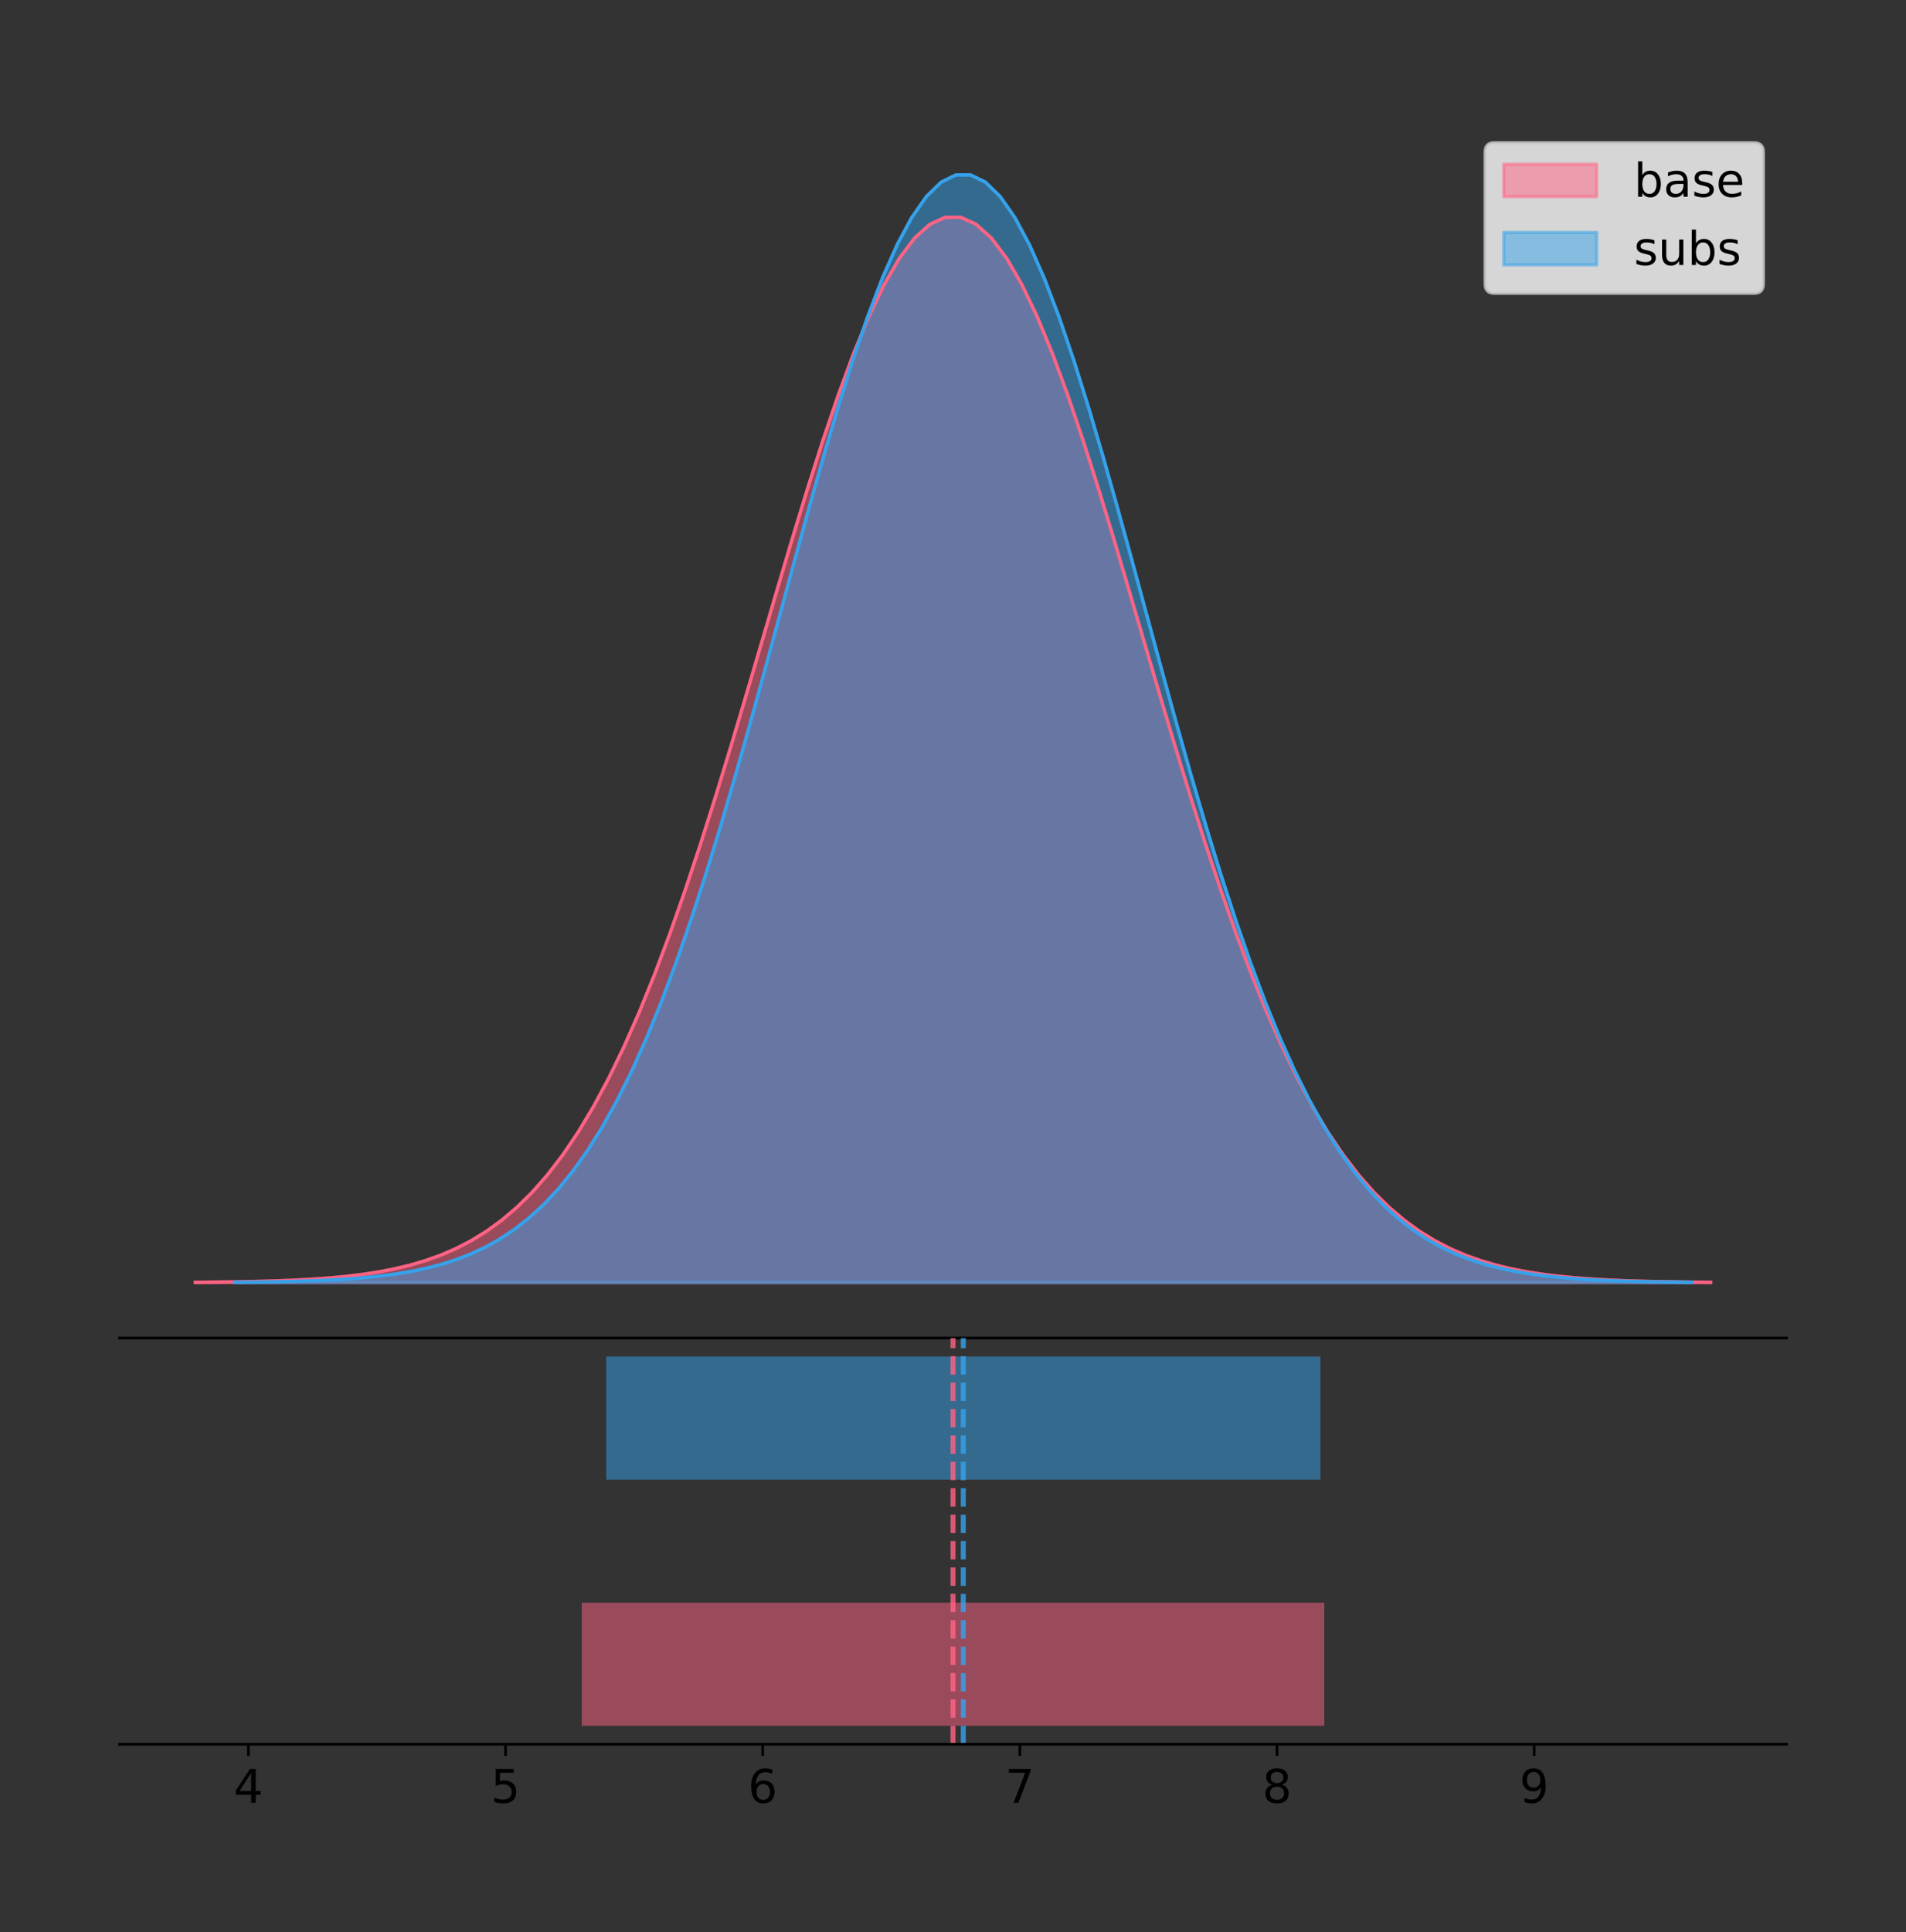<?xml version="1.0" encoding="utf-8" standalone="no"?>
<!DOCTYPE svg PUBLIC "-//W3C//DTD SVG 1.1//EN"
  "http://www.w3.org/Graphics/SVG/1.1/DTD/svg11.dtd">
<!-- Created with matplotlib (https://matplotlib.org/) -->
<svg height="581.789pt" version="1.1" viewBox="0 0 574.2 581.789" width="574.2pt" xmlns="http://www.w3.org/2000/svg" xmlns:xlink="http://www.w3.org/1999/xlink">
 <rect x="0" y="0" width="574.2" height="581.789" fill="#333333" stroke="none"/>
 <defs>
  <style type="text/css">
*{stroke-linecap:butt;stroke-linejoin:round;}
  </style>
 </defs>
 <g id="figure_1">
  <g id="patch_1">
   <path d="M 0 581.789 
L 574.2 581.789 
L 574.2 0 
L 0 0 
z
" style="fill:none;"/>
  </g>
  <g id="axes_1">
   <g id="patch_2">
    <path d="M 36 402.93 
L 538.2 402.93 
L 538.2 36 
L 36 36 
z
" style="fill:none;"/>
   </g>
   <g id="PolyCollection_1">
    <defs>
     <path d="M 58.827 -195.538 
L 58.827 -195.646 
L 63.439 -195.686 
L 68.05 -195.741 
L 72.662 -195.814 
L 77.274 -195.91 
L 81.885 -196.038 
L 86.497 -196.204 
L 91.108 -196.42 
L 95.72 -196.698 
L 100.331 -197.054 
L 104.943 -197.507 
L 109.555 -198.078 
L 114.166 -198.793 
L 118.778 -199.683 
L 123.389 -200.782 
L 128.001 -202.128 
L 132.612 -203.766 
L 137.224 -205.745 
L 141.836 -208.117 
L 146.447 -210.939 
L 151.059 -214.272 
L 155.67 -218.178 
L 160.282 -222.72 
L 164.893 -227.961 
L 169.505 -233.961 
L 174.117 -240.774 
L 178.728 -248.449 
L 183.34 -257.024 
L 187.951 -266.522 
L 192.563 -276.955 
L 197.174 -288.314 
L 201.786 -300.569 
L 206.398 -313.669 
L 211.009 -327.539 
L 215.621 -342.076 
L 220.232 -357.156 
L 224.844 -372.627 
L 229.455 -388.317 
L 234.067 -404.03 
L 238.679 -419.557 
L 243.29 -434.674 
L 247.902 -449.149 
L 252.513 -462.749 
L 257.125 -475.247 
L 261.736 -486.423 
L 266.348 -496.077 
L 270.96 -504.031 
L 275.571 -510.134 
L 280.183 -514.269 
L 284.794 -516.357 
L 289.406 -516.357 
L 294.017 -514.269 
L 298.629 -510.134 
L 303.24 -504.031 
L 307.852 -496.077 
L 312.464 -486.423 
L 317.075 -475.247 
L 321.687 -462.749 
L 326.298 -449.149 
L 330.91 -434.674 
L 335.521 -419.557 
L 340.133 -404.03 
L 344.745 -388.317 
L 349.356 -372.627 
L 353.968 -357.156 
L 358.579 -342.076 
L 363.191 -327.539 
L 367.802 -313.669 
L 372.414 -300.569 
L 377.026 -288.314 
L 381.637 -276.955 
L 386.249 -266.522 
L 390.86 -257.024 
L 395.472 -248.449 
L 400.083 -240.774 
L 404.695 -233.961 
L 409.307 -227.961 
L 413.918 -222.72 
L 418.53 -218.178 
L 423.141 -214.272 
L 427.753 -210.939 
L 432.364 -208.117 
L 436.976 -205.745 
L 441.588 -203.766 
L 446.199 -202.128 
L 450.811 -200.782 
L 455.422 -199.683 
L 460.034 -198.793 
L 464.645 -198.078 
L 469.257 -197.507 
L 473.869 -197.054 
L 478.48 -196.698 
L 483.092 -196.42 
L 487.703 -196.204 
L 492.315 -196.038 
L 496.926 -195.91 
L 501.538 -195.814 
L 506.15 -195.741 
L 510.761 -195.686 
L 515.373 -195.646 
L 515.373 -195.538 
L 515.373 -195.538 
L 510.761 -195.538 
L 506.15 -195.538 
L 501.538 -195.538 
L 496.926 -195.538 
L 492.315 -195.538 
L 487.703 -195.538 
L 483.092 -195.538 
L 478.48 -195.538 
L 473.869 -195.538 
L 469.257 -195.538 
L 464.645 -195.538 
L 460.034 -195.538 
L 455.422 -195.538 
L 450.811 -195.538 
L 446.199 -195.538 
L 441.588 -195.538 
L 436.976 -195.538 
L 432.364 -195.538 
L 427.753 -195.538 
L 423.141 -195.538 
L 418.53 -195.538 
L 413.918 -195.538 
L 409.307 -195.538 
L 404.695 -195.538 
L 400.083 -195.538 
L 395.472 -195.538 
L 390.86 -195.538 
L 386.249 -195.538 
L 381.637 -195.538 
L 377.026 -195.538 
L 372.414 -195.538 
L 367.802 -195.538 
L 363.191 -195.538 
L 358.579 -195.538 
L 353.968 -195.538 
L 349.356 -195.538 
L 344.745 -195.538 
L 340.133 -195.538 
L 335.521 -195.538 
L 330.91 -195.538 
L 326.298 -195.538 
L 321.687 -195.538 
L 317.075 -195.538 
L 312.464 -195.538 
L 307.852 -195.538 
L 303.24 -195.538 
L 298.629 -195.538 
L 294.017 -195.538 
L 289.406 -195.538 
L 284.794 -195.538 
L 280.183 -195.538 
L 275.571 -195.538 
L 270.96 -195.538 
L 266.348 -195.538 
L 261.736 -195.538 
L 257.125 -195.538 
L 252.513 -195.538 
L 247.902 -195.538 
L 243.29 -195.538 
L 238.679 -195.538 
L 234.067 -195.538 
L 229.455 -195.538 
L 224.844 -195.538 
L 220.232 -195.538 
L 215.621 -195.538 
L 211.009 -195.538 
L 206.398 -195.538 
L 201.786 -195.538 
L 197.174 -195.538 
L 192.563 -195.538 
L 187.951 -195.538 
L 183.34 -195.538 
L 178.728 -195.538 
L 174.117 -195.538 
L 169.505 -195.538 
L 164.893 -195.538 
L 160.282 -195.538 
L 155.67 -195.538 
L 151.059 -195.538 
L 146.447 -195.538 
L 141.836 -195.538 
L 137.224 -195.538 
L 132.612 -195.538 
L 128.001 -195.538 
L 123.389 -195.538 
L 118.778 -195.538 
L 114.166 -195.538 
L 109.555 -195.538 
L 104.943 -195.538 
L 100.331 -195.538 
L 95.72 -195.538 
L 91.108 -195.538 
L 86.497 -195.538 
L 81.885 -195.538 
L 77.274 -195.538 
L 72.662 -195.538 
L 68.05 -195.538 
L 63.439 -195.538 
L 58.827 -195.538 
z
" id="me0055f35fb" style="stroke:#ff6384;stroke-opacity:0.5;"/>
    </defs>
    <g clip-path="url(#paba597aa69)">
     <use style="fill:#ff6384;fill-opacity:0.5;stroke:#ff6384;stroke-opacity:0.5;" x="0" xlink:href="#me0055f35fb" y="581.789"/>
    </g>
   </g>
   <g id="PolyCollection_2">
    <defs>
     <path d="M 70.654 -195.538 
L 70.654 -195.65 
L 75.089 -195.692 
L 79.524 -195.749 
L 83.959 -195.825 
L 88.395 -195.925 
L 92.83 -196.058 
L 97.265 -196.23 
L 101.7 -196.455 
L 106.136 -196.744 
L 110.571 -197.115 
L 115.006 -197.585 
L 119.441 -198.179 
L 123.877 -198.923 
L 128.312 -199.848 
L 132.747 -200.99 
L 137.183 -202.39 
L 141.618 -204.093 
L 146.053 -206.151 
L 150.488 -208.617 
L 154.924 -211.552 
L 159.359 -215.017 
L 163.794 -219.078 
L 168.229 -223.801 
L 172.665 -229.25 
L 177.1 -235.488 
L 181.535 -242.572 
L 185.97 -250.552 
L 190.406 -259.468 
L 194.841 -269.344 
L 199.276 -280.192 
L 203.711 -292.002 
L 208.147 -304.744 
L 212.582 -318.365 
L 217.017 -332.786 
L 221.452 -347.901 
L 225.888 -363.58 
L 230.323 -379.667 
L 234.758 -395.98 
L 239.193 -412.318 
L 243.629 -428.462 
L 248.064 -444.18 
L 252.499 -459.23 
L 256.935 -473.372 
L 261.37 -486.366 
L 265.805 -497.987 
L 270.24 -508.025 
L 274.676 -516.294 
L 279.111 -522.64 
L 283.546 -526.94 
L 287.981 -529.111 
L 292.417 -529.111 
L 296.852 -526.94 
L 301.287 -522.64 
L 305.722 -516.294 
L 310.158 -508.025 
L 314.593 -497.987 
L 319.028 -486.366 
L 323.463 -473.372 
L 327.899 -459.23 
L 332.334 -444.18 
L 336.769 -428.462 
L 341.204 -412.318 
L 345.64 -395.98 
L 350.075 -379.667 
L 354.51 -363.58 
L 358.945 -347.901 
L 363.381 -332.786 
L 367.816 -318.365 
L 372.251 -304.744 
L 376.687 -292.002 
L 381.122 -280.192 
L 385.557 -269.344 
L 389.992 -259.468 
L 394.428 -250.552 
L 398.863 -242.572 
L 403.298 -235.488 
L 407.733 -229.25 
L 412.169 -223.801 
L 416.604 -219.078 
L 421.039 -215.017 
L 425.474 -211.552 
L 429.91 -208.617 
L 434.345 -206.151 
L 438.78 -204.093 
L 443.215 -202.39 
L 447.651 -200.99 
L 452.086 -199.848 
L 456.521 -198.923 
L 460.956 -198.179 
L 465.392 -197.585 
L 469.827 -197.115 
L 474.262 -196.744 
L 478.697 -196.455 
L 483.133 -196.23 
L 487.568 -196.058 
L 492.003 -195.925 
L 496.439 -195.825 
L 500.874 -195.749 
L 505.309 -195.692 
L 509.744 -195.65 
L 509.744 -195.538 
L 509.744 -195.538 
L 505.309 -195.538 
L 500.874 -195.538 
L 496.439 -195.538 
L 492.003 -195.538 
L 487.568 -195.538 
L 483.133 -195.538 
L 478.697 -195.538 
L 474.262 -195.538 
L 469.827 -195.538 
L 465.392 -195.538 
L 460.956 -195.538 
L 456.521 -195.538 
L 452.086 -195.538 
L 447.651 -195.538 
L 443.215 -195.538 
L 438.78 -195.538 
L 434.345 -195.538 
L 429.91 -195.538 
L 425.474 -195.538 
L 421.039 -195.538 
L 416.604 -195.538 
L 412.169 -195.538 
L 407.733 -195.538 
L 403.298 -195.538 
L 398.863 -195.538 
L 394.428 -195.538 
L 389.992 -195.538 
L 385.557 -195.538 
L 381.122 -195.538 
L 376.687 -195.538 
L 372.251 -195.538 
L 367.816 -195.538 
L 363.381 -195.538 
L 358.945 -195.538 
L 354.51 -195.538 
L 350.075 -195.538 
L 345.64 -195.538 
L 341.204 -195.538 
L 336.769 -195.538 
L 332.334 -195.538 
L 327.899 -195.538 
L 323.463 -195.538 
L 319.028 -195.538 
L 314.593 -195.538 
L 310.158 -195.538 
L 305.722 -195.538 
L 301.287 -195.538 
L 296.852 -195.538 
L 292.417 -195.538 
L 287.981 -195.538 
L 283.546 -195.538 
L 279.111 -195.538 
L 274.676 -195.538 
L 270.24 -195.538 
L 265.805 -195.538 
L 261.37 -195.538 
L 256.935 -195.538 
L 252.499 -195.538 
L 248.064 -195.538 
L 243.629 -195.538 
L 239.193 -195.538 
L 234.758 -195.538 
L 230.323 -195.538 
L 225.888 -195.538 
L 221.452 -195.538 
L 217.017 -195.538 
L 212.582 -195.538 
L 208.147 -195.538 
L 203.711 -195.538 
L 199.276 -195.538 
L 194.841 -195.538 
L 190.406 -195.538 
L 185.97 -195.538 
L 181.535 -195.538 
L 177.1 -195.538 
L 172.665 -195.538 
L 168.229 -195.538 
L 163.794 -195.538 
L 159.359 -195.538 
L 154.924 -195.538 
L 150.488 -195.538 
L 146.053 -195.538 
L 141.618 -195.538 
L 137.183 -195.538 
L 132.747 -195.538 
L 128.312 -195.538 
L 123.877 -195.538 
L 119.441 -195.538 
L 115.006 -195.538 
L 110.571 -195.538 
L 106.136 -195.538 
L 101.7 -195.538 
L 97.265 -195.538 
L 92.83 -195.538 
L 88.395 -195.538 
L 83.959 -195.538 
L 79.524 -195.538 
L 75.089 -195.538 
L 70.654 -195.538 
z
" id="m2374de074b" style="stroke:#36a2eb;stroke-opacity:0.5;"/>
    </defs>
    <g clip-path="url(#paba597aa69)">
     <use style="fill:#36a2eb;fill-opacity:0.5;stroke:#36a2eb;stroke-opacity:0.5;" x="0" xlink:href="#m2374de074b" y="581.789"/>
    </g>
   </g>
   <g id="line2d_1">
    <path clip-path="url(#paba597aa69)" d="M 58.827 386.144 
L 63.439 386.103 
L 68.05 386.048 
L 72.662 385.976 
L 77.274 385.879 
L 81.885 385.752 
L 86.497 385.585 
L 91.108 385.369 
L 95.72 385.091 
L 100.331 384.735 
L 104.943 384.282 
L 109.555 383.711 
L 114.166 382.996 
L 118.778 382.106 
L 123.389 381.008 
L 128.001 379.661 
L 132.612 378.023 
L 137.224 376.044 
L 141.836 373.672 
L 146.447 370.85 
L 151.059 367.517 
L 155.67 363.611 
L 160.282 359.069 
L 164.893 353.828 
L 169.505 347.829 
L 174.117 341.015 
L 178.728 333.34 
L 183.34 324.766 
L 187.951 315.267 
L 192.563 304.834 
L 197.174 293.475 
L 201.786 281.22 
L 206.398 268.12 
L 211.009 254.251 
L 215.621 239.713 
L 220.232 224.634 
L 224.844 209.162 
L 229.455 193.473 
L 234.067 177.759 
L 238.679 162.232 
L 243.29 147.116 
L 247.902 132.641 
L 252.513 119.04 
L 257.125 106.542 
L 261.736 95.366 
L 266.348 85.712 
L 270.96 77.758 
L 275.571 71.656 
L 280.183 67.52 
L 284.794 65.432 
L 289.406 65.432 
L 294.017 67.52 
L 298.629 71.656 
L 303.24 77.758 
L 307.852 85.712 
L 312.464 95.366 
L 317.075 106.542 
L 321.687 119.04 
L 326.298 132.641 
L 330.91 147.116 
L 335.521 162.232 
L 340.133 177.759 
L 344.745 193.473 
L 349.356 209.162 
L 353.968 224.634 
L 358.579 239.713 
L 363.191 254.251 
L 367.802 268.12 
L 372.414 281.22 
L 377.026 293.475 
L 381.637 304.834 
L 386.249 315.267 
L 390.86 324.766 
L 395.472 333.34 
L 400.083 341.015 
L 404.695 347.829 
L 409.307 353.828 
L 413.918 359.069 
L 418.53 363.611 
L 423.141 367.517 
L 427.753 370.85 
L 432.364 373.672 
L 436.976 376.044 
L 441.588 378.023 
L 446.199 379.661 
L 450.811 381.008 
L 455.422 382.106 
L 460.034 382.996 
L 464.645 383.711 
L 469.257 384.282 
L 473.869 384.735 
L 478.48 385.091 
L 483.092 385.369 
L 487.703 385.585 
L 492.315 385.752 
L 496.926 385.879 
L 501.538 385.976 
L 506.15 386.048 
L 510.761 386.103 
L 515.373 386.144 
" style="fill:none;stroke:#ff6384;stroke-linecap:square;"/>
   </g>
   <g id="line2d_2">
    <path clip-path="url(#paba597aa69)" d="M 70.654 386.139 
L 75.089 386.097 
L 79.524 386.04 
L 83.959 385.965 
L 88.395 385.864 
L 92.83 385.732 
L 97.265 385.559 
L 101.7 385.334 
L 106.136 385.045 
L 110.571 384.675 
L 115.006 384.204 
L 119.441 383.61 
L 123.877 382.867 
L 128.312 381.941 
L 132.747 380.799 
L 137.183 379.399 
L 141.618 377.696 
L 146.053 375.639 
L 150.488 373.172 
L 154.924 370.238 
L 159.359 366.772 
L 163.794 362.711 
L 168.229 357.989 
L 172.665 352.539 
L 177.1 346.301 
L 181.535 339.217 
L 185.97 331.237 
L 190.406 322.322 
L 194.841 312.445 
L 199.276 301.597 
L 203.711 289.787 
L 208.147 277.045 
L 212.582 263.424 
L 217.017 249.004 
L 221.452 233.888 
L 225.888 218.209 
L 230.323 202.123 
L 234.758 185.809 
L 239.193 169.471 
L 243.629 153.327 
L 248.064 137.61 
L 252.499 122.559 
L 256.935 108.418 
L 261.37 95.423 
L 265.805 83.803 
L 270.24 73.765 
L 274.676 65.495 
L 279.111 59.15 
L 283.546 54.85 
L 287.981 52.679 
L 292.417 52.679 
L 296.852 54.85 
L 301.287 59.15 
L 305.722 65.495 
L 310.158 73.765 
L 314.593 83.803 
L 319.028 95.423 
L 323.463 108.418 
L 327.899 122.559 
L 332.334 137.61 
L 336.769 153.327 
L 341.204 169.471 
L 345.64 185.809 
L 350.075 202.123 
L 354.51 218.209 
L 358.945 233.888 
L 363.381 249.004 
L 367.816 263.424 
L 372.251 277.045 
L 376.687 289.787 
L 381.122 301.597 
L 385.557 312.445 
L 389.992 322.322 
L 394.428 331.237 
L 398.863 339.217 
L 403.298 346.301 
L 407.733 352.539 
L 412.169 357.989 
L 416.604 362.711 
L 421.039 366.772 
L 425.474 370.238 
L 429.91 373.172 
L 434.345 375.639 
L 438.78 377.696 
L 443.215 379.399 
L 447.651 380.799 
L 452.086 381.941 
L 456.521 382.867 
L 460.956 383.61 
L 465.392 384.204 
L 469.827 384.675 
L 474.262 385.045 
L 478.697 385.334 
L 483.133 385.559 
L 487.568 385.732 
L 492.003 385.864 
L 496.439 385.965 
L 500.874 386.04 
L 505.309 386.097 
L 509.744 386.139 
" style="fill:none;stroke:#36a2eb;stroke-linecap:square;"/>
   </g>
   <g id="patch_3">
    <path d="M 36 402.93 
L 538.2 402.93 
" style="fill:none;stroke:#000000;stroke-linecap:square;stroke-linejoin:miter;stroke-width:0.8;"/>
   </g>
   <g id="legend_1">
    <g id="patch_4">
     <path d="M 450.225 88.299 
L 528.4 88.299 
Q 531.2 88.299 531.2 85.499 
L 531.2 45.8 
Q 531.2 43 528.4 43 
L 450.225 43 
Q 447.425 43 447.425 45.8 
L 447.425 85.499 
Q 447.425 88.299 450.225 88.299 
z
" style="fill:#ffffff;opacity:0.8;stroke:#cccccc;stroke-linejoin:miter;"/>
    </g>
    <g id="patch_5">
     <path d="M 453.025 59.238 
L 481.025 59.238 
L 481.025 49.438 
L 453.025 49.438 
z
" style="fill:#ff6384;opacity:0.5;stroke:#ff6384;stroke-linejoin:miter;"/>
    </g>
    <g id="text_1">
     <!-- base -->
     <defs>
      <path d="M 48.688 27.297 
Q 48.688 37.203 44.609 42.844 
Q 40.531 48.484 33.406 48.484 
Q 26.266 48.484 22.188 42.844 
Q 18.109 37.203 18.109 27.297 
Q 18.109 17.391 22.188 11.75 
Q 26.266 6.109 33.406 6.109 
Q 40.531 6.109 44.609 11.75 
Q 48.688 17.391 48.688 27.297 
z
M 18.109 46.391 
Q 20.953 51.266 25.266 53.625 
Q 29.594 56 35.594 56 
Q 45.562 56 51.781 48.094 
Q 58.016 40.188 58.016 27.297 
Q 58.016 14.406 51.781 6.484 
Q 45.562 -1.422 35.594 -1.422 
Q 29.594 -1.422 25.266 0.953 
Q 20.953 3.328 18.109 8.203 
L 18.109 0 
L 9.078 0 
L 9.078 75.984 
L 18.109 75.984 
z
" id="DejaVuSans-98"/>
      <path d="M 34.281 27.484 
Q 23.391 27.484 19.188 25 
Q 14.984 22.516 14.984 16.5 
Q 14.984 11.719 18.141 8.906 
Q 21.297 6.109 26.703 6.109 
Q 34.188 6.109 38.703 11.406 
Q 43.219 16.703 43.219 25.484 
L 43.219 27.484 
z
M 52.203 31.203 
L 52.203 0 
L 43.219 0 
L 43.219 8.297 
Q 40.141 3.328 35.547 0.953 
Q 30.953 -1.422 24.312 -1.422 
Q 15.922 -1.422 10.953 3.297 
Q 6 8.016 6 15.922 
Q 6 25.141 12.172 29.828 
Q 18.359 34.516 30.609 34.516 
L 43.219 34.516 
L 43.219 35.406 
Q 43.219 41.609 39.141 45 
Q 35.062 48.391 27.688 48.391 
Q 23 48.391 18.547 47.266 
Q 14.109 46.141 10.016 43.891 
L 10.016 52.203 
Q 14.938 54.109 19.578 55.047 
Q 24.219 56 28.609 56 
Q 40.484 56 46.344 49.844 
Q 52.203 43.703 52.203 31.203 
z
" id="DejaVuSans-97"/>
      <path d="M 44.281 53.078 
L 44.281 44.578 
Q 40.484 46.531 36.375 47.5 
Q 32.281 48.484 27.875 48.484 
Q 21.188 48.484 17.844 46.438 
Q 14.5 44.391 14.5 40.281 
Q 14.5 37.156 16.891 35.375 
Q 19.281 33.594 26.516 31.984 
L 29.594 31.297 
Q 39.156 29.25 43.188 25.516 
Q 47.219 21.781 47.219 15.094 
Q 47.219 7.469 41.188 3.016 
Q 35.156 -1.422 24.609 -1.422 
Q 20.219 -1.422 15.453 -0.562 
Q 10.688 0.297 5.422 2 
L 5.422 11.281 
Q 10.406 8.688 15.234 7.391 
Q 20.062 6.109 24.812 6.109 
Q 31.156 6.109 34.562 8.281 
Q 37.984 10.453 37.984 14.406 
Q 37.984 18.062 35.516 20.016 
Q 33.062 21.969 24.703 23.781 
L 21.578 24.516 
Q 13.234 26.266 9.516 29.906 
Q 5.812 33.547 5.812 39.891 
Q 5.812 47.609 11.281 51.797 
Q 16.75 56 26.812 56 
Q 31.781 56 36.172 55.266 
Q 40.578 54.547 44.281 53.078 
z
" id="DejaVuSans-115"/>
      <path d="M 56.203 29.594 
L 56.203 25.203 
L 14.891 25.203 
Q 15.484 15.922 20.484 11.062 
Q 25.484 6.203 34.422 6.203 
Q 39.594 6.203 44.453 7.469 
Q 49.312 8.734 54.109 11.281 
L 54.109 2.781 
Q 49.266 0.734 44.188 -0.344 
Q 39.109 -1.422 33.891 -1.422 
Q 20.797 -1.422 13.156 6.188 
Q 5.516 13.812 5.516 26.812 
Q 5.516 40.234 12.766 48.109 
Q 20.016 56 32.328 56 
Q 43.359 56 49.781 48.891 
Q 56.203 41.797 56.203 29.594 
z
M 47.219 32.234 
Q 47.125 39.594 43.094 43.984 
Q 39.062 48.391 32.422 48.391 
Q 24.906 48.391 20.391 44.141 
Q 15.875 39.891 15.188 32.172 
z
" id="DejaVuSans-101"/>
     </defs>
     <g transform="translate(492.225 59.238)scale(0.14 -0.14)">
      <use xlink:href="#DejaVuSans-98"/>
      <use x="63.477" xlink:href="#DejaVuSans-97"/>
      <use x="124.756" xlink:href="#DejaVuSans-115"/>
      <use x="176.855" xlink:href="#DejaVuSans-101"/>
     </g>
    </g>
    <g id="patch_6">
     <path d="M 453.025 79.787 
L 481.025 79.787 
L 481.025 69.987 
L 453.025 69.987 
z
" style="fill:#36a2eb;opacity:0.5;stroke:#36a2eb;stroke-linejoin:miter;"/>
    </g>
    <g id="text_2">
     <!-- subs -->
     <defs>
      <path d="M 8.5 21.578 
L 8.5 54.688 
L 17.484 54.688 
L 17.484 21.922 
Q 17.484 14.156 20.5 10.266 
Q 23.531 6.391 29.594 6.391 
Q 36.859 6.391 41.078 11.031 
Q 45.312 15.672 45.312 23.688 
L 45.312 54.688 
L 54.297 54.688 
L 54.297 0 
L 45.312 0 
L 45.312 8.406 
Q 42.047 3.422 37.719 1 
Q 33.406 -1.422 27.688 -1.422 
Q 18.266 -1.422 13.375 4.438 
Q 8.5 10.297 8.5 21.578 
z
M 31.109 56 
z
" id="DejaVuSans-117"/>
     </defs>
     <g transform="translate(492.225 79.787)scale(0.14 -0.14)">
      <use xlink:href="#DejaVuSans-115"/>
      <use x="52.1" xlink:href="#DejaVuSans-117"/>
      <use x="115.479" xlink:href="#DejaVuSans-98"/>
      <use x="178.955" xlink:href="#DejaVuSans-115"/>
     </g>
    </g>
   </g>
  </g>
  <g id="axes_2">
   <g id="patch_7">
    <path d="M 36 525.24 
L 538.2 525.24 
L 538.2 402.93 
L 36 402.93 
z
" style="fill:none;"/>
   </g>
   <g id="patch_8">
    <path clip-path="url(#p486d1c558c)" d="M 175.246 519.68 
L 398.954 519.68 
L 398.954 482.617 
L 175.246 482.617 
z
" style="fill:#ff6384;opacity:0.5;"/>
   </g>
   <g id="patch_9">
    <path clip-path="url(#p486d1c558c)" d="M 182.622 445.553 
L 397.776 445.553 
L 397.776 408.49 
L 182.622 408.49 
z
" style="fill:#36a2eb;opacity:0.5;"/>
   </g>
   <g id="matplotlib.axis_1">
    <g id="xtick_1">
     <g id="line2d_3">
      <defs>
       <path d="M 0 0 
L 0 3.5 
" id="m7f7df79d62" style="stroke:#000000;stroke-width:0.8;"/>
      </defs>
      <g>
       <use style="stroke:#000000;stroke-width:0.8;" x="74.822" xlink:href="#m7f7df79d62" y="525.24"/>
      </g>
     </g>
     <g id="text_3">
      <!-- 4 -->
      <defs>
       <path d="M 37.797 64.312 
L 12.891 25.391 
L 37.797 25.391 
z
M 35.203 72.906 
L 47.609 72.906 
L 47.609 25.391 
L 58.016 25.391 
L 58.016 17.188 
L 47.609 17.188 
L 47.609 0 
L 37.797 0 
L 37.797 17.188 
L 4.891 17.188 
L 4.891 26.703 
z
" id="DejaVuSans-52"/>
      </defs>
      <g transform="translate(70.368 542.878)scale(0.14 -0.14)">
       <use xlink:href="#DejaVuSans-52"/>
      </g>
     </g>
    </g>
    <g id="xtick_2">
     <g id="line2d_4">
      <g>
       <use style="stroke:#000000;stroke-width:0.8;" x="152.296" xlink:href="#m7f7df79d62" y="525.24"/>
      </g>
     </g>
     <g id="text_4">
      <!-- 5 -->
      <defs>
       <path d="M 10.797 72.906 
L 49.516 72.906 
L 49.516 64.594 
L 19.828 64.594 
L 19.828 46.734 
Q 21.969 47.469 24.109 47.828 
Q 26.266 48.188 28.422 48.188 
Q 40.625 48.188 47.75 41.5 
Q 54.891 34.812 54.891 23.391 
Q 54.891 11.625 47.562 5.094 
Q 40.234 -1.422 26.906 -1.422 
Q 22.312 -1.422 17.547 -0.641 
Q 12.797 0.141 7.719 1.703 
L 7.719 11.625 
Q 12.109 9.234 16.797 8.062 
Q 21.484 6.891 26.703 6.891 
Q 35.156 6.891 40.078 11.328 
Q 45.016 15.766 45.016 23.391 
Q 45.016 31 40.078 35.438 
Q 35.156 39.891 26.703 39.891 
Q 22.75 39.891 18.812 39.016 
Q 14.891 38.141 10.797 36.281 
z
" id="DejaVuSans-53"/>
      </defs>
      <g transform="translate(147.842 542.878)scale(0.14 -0.14)">
       <use xlink:href="#DejaVuSans-53"/>
      </g>
     </g>
    </g>
    <g id="xtick_3">
     <g id="line2d_5">
      <g>
       <use style="stroke:#000000;stroke-width:0.8;" x="229.769" xlink:href="#m7f7df79d62" y="525.24"/>
      </g>
     </g>
     <g id="text_5">
      <!-- 6 -->
      <defs>
       <path d="M 33.016 40.375 
Q 26.375 40.375 22.484 35.828 
Q 18.609 31.297 18.609 23.391 
Q 18.609 15.531 22.484 10.953 
Q 26.375 6.391 33.016 6.391 
Q 39.656 6.391 43.531 10.953 
Q 47.406 15.531 47.406 23.391 
Q 47.406 31.297 43.531 35.828 
Q 39.656 40.375 33.016 40.375 
z
M 52.594 71.297 
L 52.594 62.312 
Q 48.875 64.062 45.094 64.984 
Q 41.312 65.922 37.594 65.922 
Q 27.828 65.922 22.672 59.328 
Q 17.531 52.734 16.797 39.406 
Q 19.672 43.656 24.016 45.922 
Q 28.375 48.188 33.594 48.188 
Q 44.578 48.188 50.953 41.516 
Q 57.328 34.859 57.328 23.391 
Q 57.328 12.156 50.688 5.359 
Q 44.047 -1.422 33.016 -1.422 
Q 20.359 -1.422 13.672 8.266 
Q 6.984 17.969 6.984 36.375 
Q 6.984 53.656 15.188 63.938 
Q 23.391 74.219 37.203 74.219 
Q 40.922 74.219 44.703 73.484 
Q 48.484 72.75 52.594 71.297 
z
" id="DejaVuSans-54"/>
      </defs>
      <g transform="translate(225.316 542.878)scale(0.14 -0.14)">
       <use xlink:href="#DejaVuSans-54"/>
      </g>
     </g>
    </g>
    <g id="xtick_4">
     <g id="line2d_6">
      <g>
       <use style="stroke:#000000;stroke-width:0.8;" x="307.243" xlink:href="#m7f7df79d62" y="525.24"/>
      </g>
     </g>
     <g id="text_6">
      <!-- 7 -->
      <defs>
       <path d="M 8.203 72.906 
L 55.078 72.906 
L 55.078 68.703 
L 28.609 0 
L 18.312 0 
L 43.219 64.594 
L 8.203 64.594 
z
" id="DejaVuSans-55"/>
      </defs>
      <g transform="translate(302.789 542.878)scale(0.14 -0.14)">
       <use xlink:href="#DejaVuSans-55"/>
      </g>
     </g>
    </g>
    <g id="xtick_5">
     <g id="line2d_7">
      <g>
       <use style="stroke:#000000;stroke-width:0.8;" x="384.717" xlink:href="#m7f7df79d62" y="525.24"/>
      </g>
     </g>
     <g id="text_7">
      <!-- 8 -->
      <defs>
       <path d="M 31.781 34.625 
Q 24.75 34.625 20.719 30.859 
Q 16.703 27.094 16.703 20.516 
Q 16.703 13.922 20.719 10.156 
Q 24.75 6.391 31.781 6.391 
Q 38.812 6.391 42.859 10.172 
Q 46.922 13.969 46.922 20.516 
Q 46.922 27.094 42.891 30.859 
Q 38.875 34.625 31.781 34.625 
z
M 21.922 38.812 
Q 15.578 40.375 12.031 44.719 
Q 8.5 49.078 8.5 55.328 
Q 8.5 64.062 14.719 69.141 
Q 20.953 74.219 31.781 74.219 
Q 42.672 74.219 48.875 69.141 
Q 55.078 64.062 55.078 55.328 
Q 55.078 49.078 51.531 44.719 
Q 48 40.375 41.703 38.812 
Q 48.828 37.156 52.797 32.312 
Q 56.781 27.484 56.781 20.516 
Q 56.781 9.906 50.312 4.234 
Q 43.844 -1.422 31.781 -1.422 
Q 19.734 -1.422 13.25 4.234 
Q 6.781 9.906 6.781 20.516 
Q 6.781 27.484 10.781 32.312 
Q 14.797 37.156 21.922 38.812 
z
M 18.312 54.391 
Q 18.312 48.734 21.844 45.562 
Q 25.391 42.391 31.781 42.391 
Q 38.141 42.391 41.719 45.562 
Q 45.312 48.734 45.312 54.391 
Q 45.312 60.062 41.719 63.234 
Q 38.141 66.406 31.781 66.406 
Q 25.391 66.406 21.844 63.234 
Q 18.312 60.062 18.312 54.391 
z
" id="DejaVuSans-56"/>
      </defs>
      <g transform="translate(380.263 542.878)scale(0.14 -0.14)">
       <use xlink:href="#DejaVuSans-56"/>
      </g>
     </g>
    </g>
    <g id="xtick_6">
     <g id="line2d_8">
      <g>
       <use style="stroke:#000000;stroke-width:0.8;" x="462.191" xlink:href="#m7f7df79d62" y="525.24"/>
      </g>
     </g>
     <g id="text_8">
      <!-- 9 -->
      <defs>
       <path d="M 10.984 1.516 
L 10.984 10.5 
Q 14.703 8.734 18.5 7.812 
Q 22.312 6.891 25.984 6.891 
Q 35.75 6.891 40.891 13.453 
Q 46.047 20.016 46.781 33.406 
Q 43.953 29.203 39.594 26.953 
Q 35.25 24.703 29.984 24.703 
Q 19.047 24.703 12.672 31.312 
Q 6.297 37.938 6.297 49.422 
Q 6.297 60.641 12.938 67.422 
Q 19.578 74.219 30.609 74.219 
Q 43.266 74.219 49.922 64.516 
Q 56.594 54.828 56.594 36.375 
Q 56.594 19.141 48.406 8.859 
Q 40.234 -1.422 26.422 -1.422 
Q 22.703 -1.422 18.891 -0.688 
Q 15.094 0.047 10.984 1.516 
z
M 30.609 32.422 
Q 37.25 32.422 41.125 36.953 
Q 45.016 41.5 45.016 49.422 
Q 45.016 57.281 41.125 61.844 
Q 37.25 66.406 30.609 66.406 
Q 23.969 66.406 20.094 61.844 
Q 16.219 57.281 16.219 49.422 
Q 16.219 41.5 20.094 36.953 
Q 23.969 32.422 30.609 32.422 
z
" id="DejaVuSans-57"/>
      </defs>
      <g transform="translate(457.737 542.878)scale(0.14 -0.14)">
       <use xlink:href="#DejaVuSans-57"/>
      </g>
     </g>
    </g>
   </g>
   <g id="line2d_9">
    <path clip-path="url(#p486d1c558c)" d="M 287.1 525.24 
L 287.1 402.93 
" style="fill:none;stroke:#ff6384;stroke-dasharray:5.55,2.4;stroke-dashoffset:0;stroke-opacity:0.8;stroke-width:1.5;"/>
   </g>
   <g id="line2d_10">
    <path clip-path="url(#p486d1c558c)" d="M 290.199 525.24 
L 290.199 402.93 
" style="fill:none;stroke:#36a2eb;stroke-dasharray:5.55,2.4;stroke-dashoffset:0;stroke-opacity:0.8;stroke-width:1.5;"/>
   </g>
   <g id="patch_10">
    <path d="M 36 525.24 
L 538.2 525.24 
" style="fill:none;stroke:#000000;stroke-linecap:square;stroke-linejoin:miter;stroke-width:0.8;"/>
   </g>
  </g>
 </g>
 <defs>
  <clipPath id="paba597aa69">
   <rect height="366.93" width="502.2" x="36" y="36"/>
  </clipPath>
  <clipPath id="p486d1c558c">
   <rect height="122.31" width="502.2" x="36" y="402.93"/>
  </clipPath>
 </defs>
</svg>
